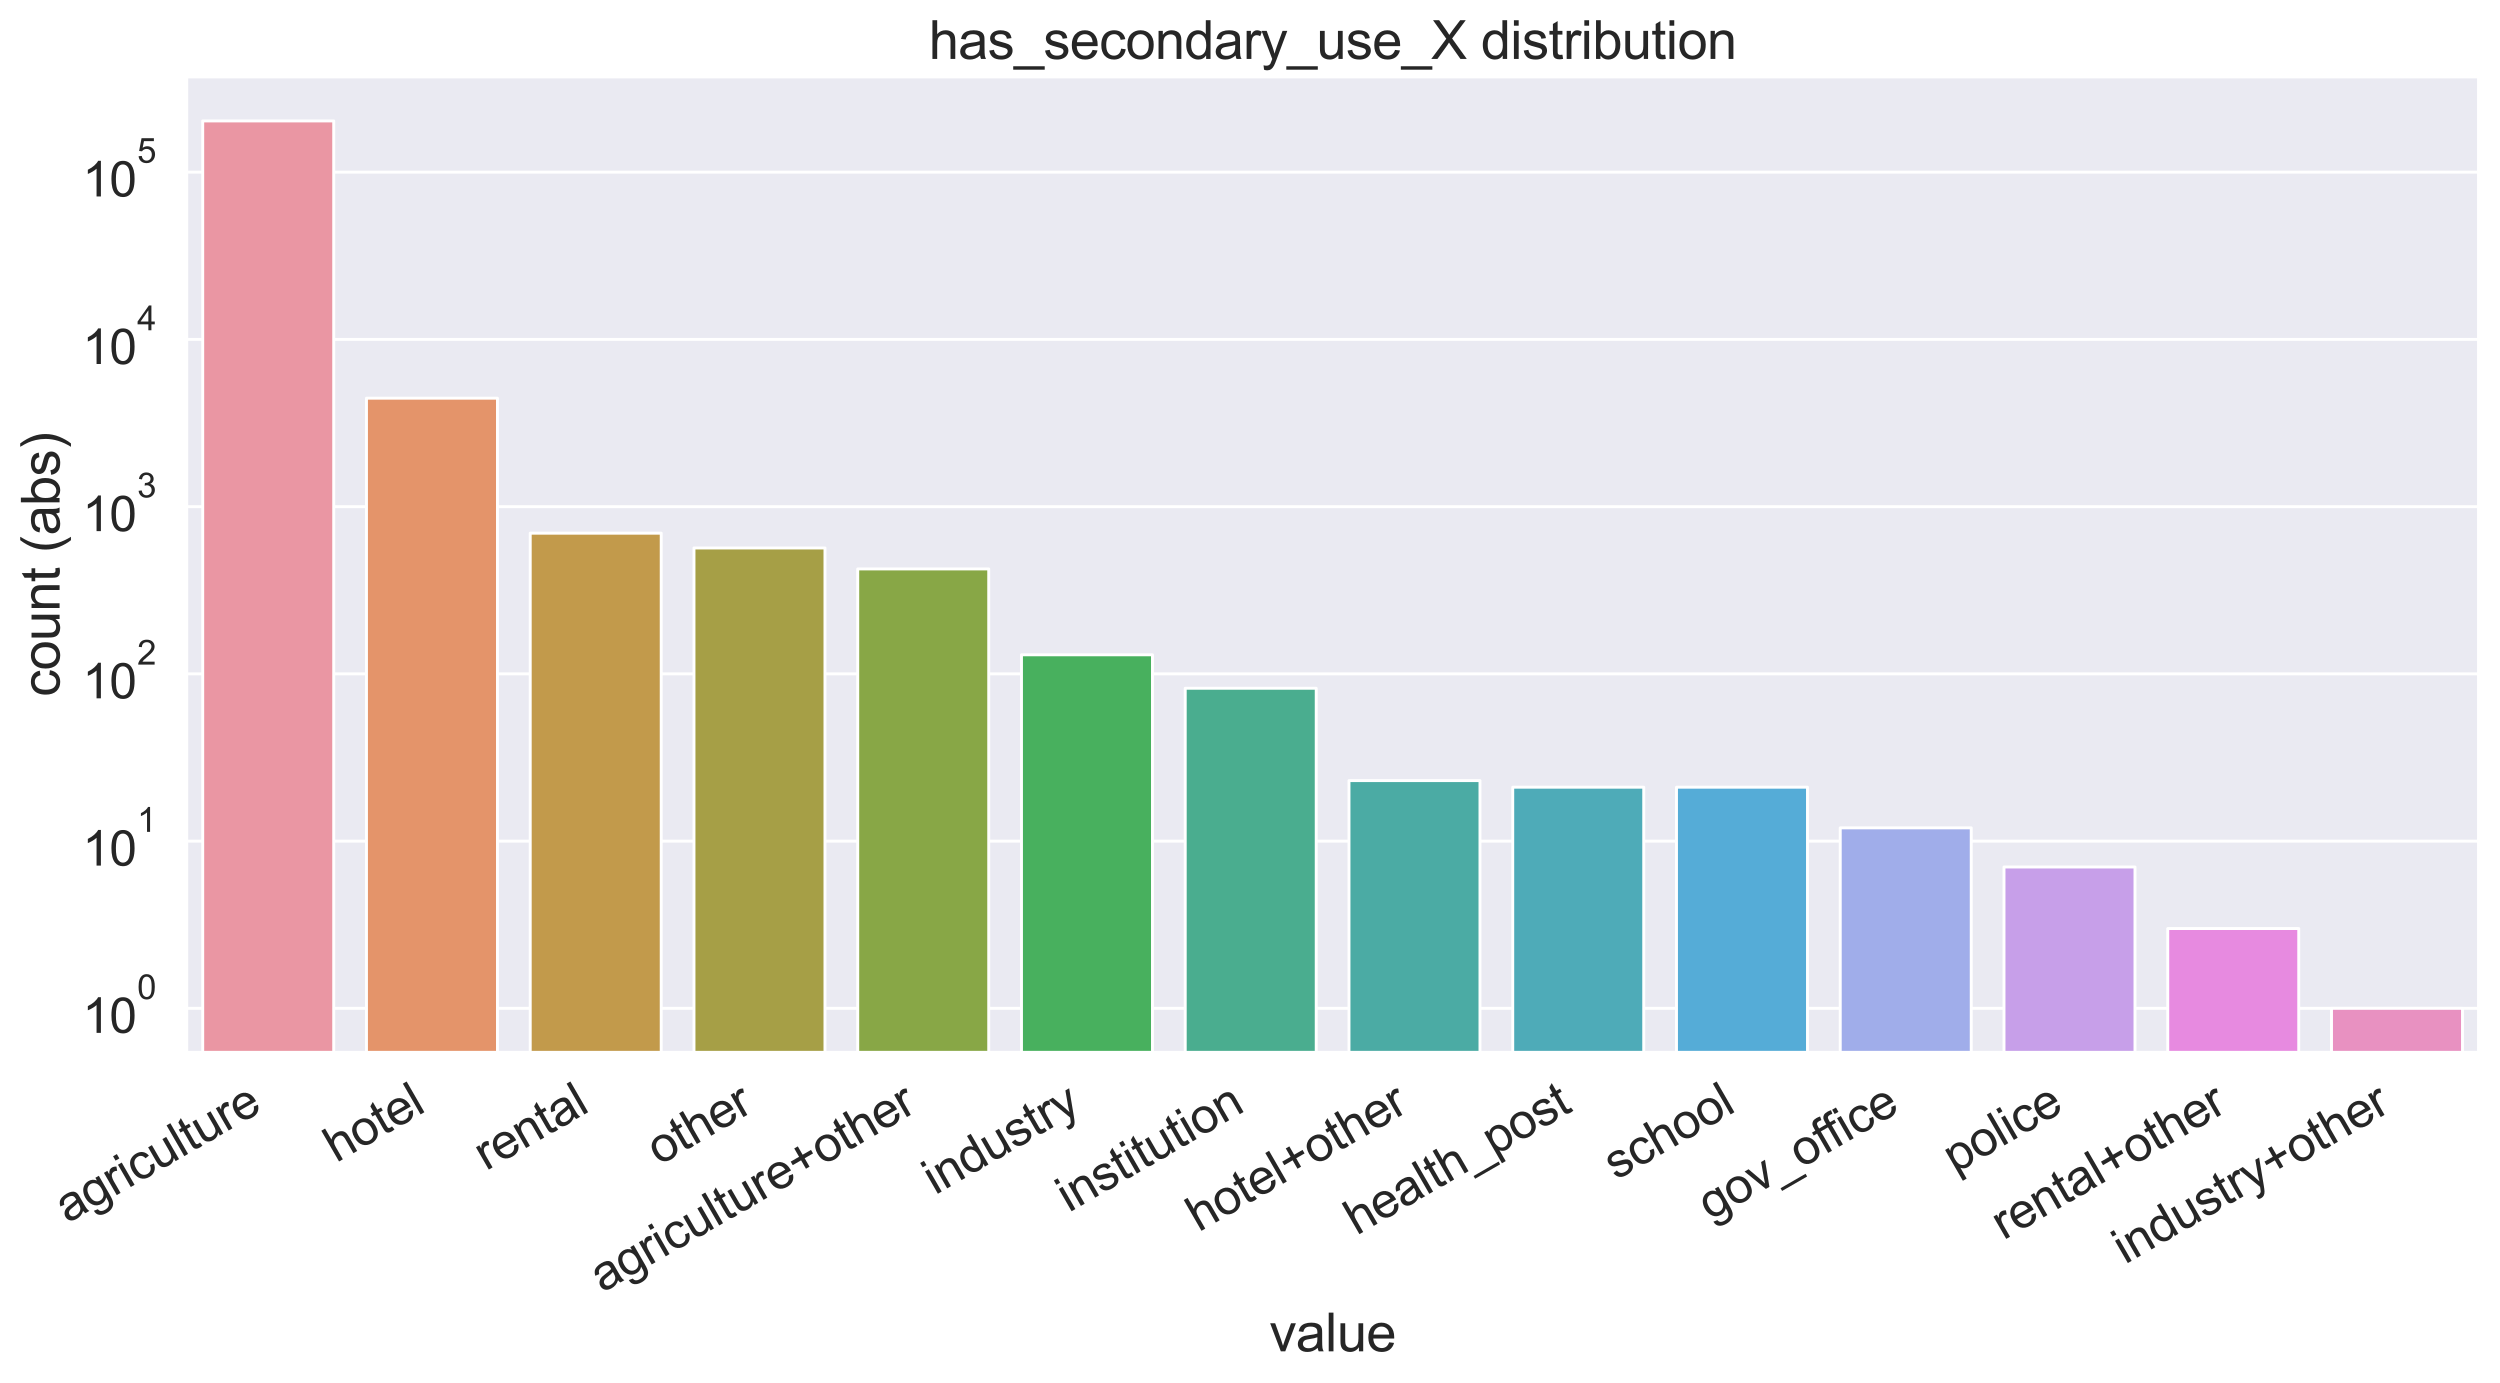 <?xml version="1.0" encoding="utf-8" standalone="no"?>
<!DOCTYPE svg PUBLIC "-//W3C//DTD SVG 1.1//EN"
  "http://www.w3.org/Graphics/SVG/1.1/DTD/svg11.dtd">
<svg xmlns:xlink="http://www.w3.org/1999/xlink" width="851.897pt" height="471.258pt" viewBox="0 0 851.897 471.258" xmlns="http://www.w3.org/2000/svg" version="1.1">
 <defs>
  <style type="text/css">*{stroke-linejoin: round; stroke-linecap: butt}</style>
 </defs>
 <g id="figure_1">
  <g id="patch_1">
   <path d="M 0 471.258 
L 851.897 471.258 
L 851.897 0 
L 0 0 
z
" style="fill: #ffffff"/>
  </g>
  <g id="axes_1">
   <g id="patch_2">
    <path d="M 63.497 358.724 
L 844.697 358.724 
L 844.697 26.084 
L 63.497 26.084 
z
" style="fill: #eaeaf2"/>
   </g>
   <g id="matplotlib.axis_1">
    <g id="xtick_1">
     <g id="text_1">
      <!-- agriculture -->
      <g style="fill: #262626" transform="translate(22.949 416.968) rotate(-30) scale(0.165 -0.165)">
       <defs>
        <path id="ArialMT-61" d="M 2588 409 
Q 2275 144 1986 34 
Q 1697 -75 1366 -75 
Q 819 -75 525 192 
Q 231 459 231 875 
Q 231 1119 342 1320 
Q 453 1522 633 1644 
Q 813 1766 1038 1828 
Q 1203 1872 1538 1913 
Q 2219 1994 2541 2106 
Q 2544 2222 2544 2253 
Q 2544 2597 2384 2738 
Q 2169 2928 1744 2928 
Q 1347 2928 1158 2789 
Q 969 2650 878 2297 
L 328 2372 
Q 403 2725 575 2942 
Q 747 3159 1072 3276 
Q 1397 3394 1825 3394 
Q 2250 3394 2515 3294 
Q 2781 3194 2906 3042 
Q 3031 2891 3081 2659 
Q 3109 2516 3109 2141 
L 3109 1391 
Q 3109 606 3145 398 
Q 3181 191 3288 0 
L 2700 0 
Q 2613 175 2588 409 
z
M 2541 1666 
Q 2234 1541 1622 1453 
Q 1275 1403 1131 1340 
Q 988 1278 909 1158 
Q 831 1038 831 891 
Q 831 666 1001 516 
Q 1172 366 1500 366 
Q 1825 366 2078 508 
Q 2331 650 2450 897 
Q 2541 1088 2541 1459 
L 2541 1666 
z
" transform="scale(0.016)"/>
        <path id="ArialMT-67" d="M 319 -275 
L 866 -356 
Q 900 -609 1056 -725 
Q 1266 -881 1628 -881 
Q 2019 -881 2231 -725 
Q 2444 -569 2519 -288 
Q 2563 -116 2559 434 
Q 2191 0 1641 0 
Q 956 0 581 494 
Q 206 988 206 1678 
Q 206 2153 378 2554 
Q 550 2956 876 3175 
Q 1203 3394 1644 3394 
Q 2231 3394 2613 2919 
L 2613 3319 
L 3131 3319 
L 3131 450 
Q 3131 -325 2973 -648 
Q 2816 -972 2473 -1159 
Q 2131 -1347 1631 -1347 
Q 1038 -1347 672 -1080 
Q 306 -813 319 -275 
z
M 784 1719 
Q 784 1066 1043 766 
Q 1303 466 1694 466 
Q 2081 466 2343 764 
Q 2606 1063 2606 1700 
Q 2606 2309 2336 2618 
Q 2066 2928 1684 2928 
Q 1309 2928 1046 2623 
Q 784 2319 784 1719 
z
" transform="scale(0.016)"/>
        <path id="ArialMT-72" d="M 416 0 
L 416 3319 
L 922 3319 
L 922 2816 
Q 1116 3169 1280 3281 
Q 1444 3394 1641 3394 
Q 1925 3394 2219 3213 
L 2025 2691 
Q 1819 2813 1613 2813 
Q 1428 2813 1281 2702 
Q 1134 2591 1072 2394 
Q 978 2094 978 1738 
L 978 0 
L 416 0 
z
" transform="scale(0.016)"/>
        <path id="ArialMT-69" d="M 425 3934 
L 425 4581 
L 988 4581 
L 988 3934 
L 425 3934 
z
M 425 0 
L 425 3319 
L 988 3319 
L 988 0 
L 425 0 
z
" transform="scale(0.016)"/>
        <path id="ArialMT-63" d="M 2588 1216 
L 3141 1144 
Q 3050 572 2676 248 
Q 2303 -75 1759 -75 
Q 1078 -75 664 370 
Q 250 816 250 1647 
Q 250 2184 428 2587 
Q 606 2991 970 3192 
Q 1334 3394 1763 3394 
Q 2303 3394 2647 3120 
Q 2991 2847 3088 2344 
L 2541 2259 
Q 2463 2594 2264 2762 
Q 2066 2931 1784 2931 
Q 1359 2931 1093 2626 
Q 828 2322 828 1663 
Q 828 994 1084 691 
Q 1341 388 1753 388 
Q 2084 388 2306 591 
Q 2528 794 2588 1216 
z
" transform="scale(0.016)"/>
        <path id="ArialMT-75" d="M 2597 0 
L 2597 488 
Q 2209 -75 1544 -75 
Q 1250 -75 995 37 
Q 741 150 617 320 
Q 494 491 444 738 
Q 409 903 409 1263 
L 409 3319 
L 972 3319 
L 972 1478 
Q 972 1038 1006 884 
Q 1059 663 1231 536 
Q 1403 409 1656 409 
Q 1909 409 2131 539 
Q 2353 669 2445 892 
Q 2538 1116 2538 1541 
L 2538 3319 
L 3100 3319 
L 3100 0 
L 2597 0 
z
" transform="scale(0.016)"/>
        <path id="ArialMT-6c" d="M 409 0 
L 409 4581 
L 972 4581 
L 972 0 
L 409 0 
z
" transform="scale(0.016)"/>
        <path id="ArialMT-74" d="M 1650 503 
L 1731 6 
Q 1494 -44 1306 -44 
Q 1000 -44 831 53 
Q 663 150 594 308 
Q 525 466 525 972 
L 525 2881 
L 113 2881 
L 113 3319 
L 525 3319 
L 525 4141 
L 1084 4478 
L 1084 3319 
L 1650 3319 
L 1650 2881 
L 1084 2881 
L 1084 941 
Q 1084 700 1114 631 
Q 1144 563 1211 522 
Q 1278 481 1403 481 
Q 1497 481 1650 503 
z
" transform="scale(0.016)"/>
        <path id="ArialMT-65" d="M 2694 1069 
L 3275 997 
Q 3138 488 2766 206 
Q 2394 -75 1816 -75 
Q 1088 -75 661 373 
Q 234 822 234 1631 
Q 234 2469 665 2931 
Q 1097 3394 1784 3394 
Q 2450 3394 2872 2941 
Q 3294 2488 3294 1666 
Q 3294 1616 3291 1516 
L 816 1516 
Q 847 969 1125 678 
Q 1403 388 1819 388 
Q 2128 388 2347 550 
Q 2566 713 2694 1069 
z
M 847 1978 
L 2700 1978 
Q 2663 2397 2488 2606 
Q 2219 2931 1791 2931 
Q 1403 2931 1139 2672 
Q 875 2413 847 1978 
z
" transform="scale(0.016)"/>
       </defs>
       <use xlink:href="#ArialMT-61"/>
       <use xlink:href="#ArialMT-67" x="55.615"/>
       <use xlink:href="#ArialMT-72" x="111.23"/>
       <use xlink:href="#ArialMT-69" x="144.531"/>
       <use xlink:href="#ArialMT-63" x="166.748"/>
       <use xlink:href="#ArialMT-75" x="216.748"/>
       <use xlink:href="#ArialMT-6c" x="272.363"/>
       <use xlink:href="#ArialMT-74" x="294.58"/>
       <use xlink:href="#ArialMT-75" x="322.363"/>
       <use xlink:href="#ArialMT-72" x="377.979"/>
       <use xlink:href="#ArialMT-65" x="411.279"/>
      </g>
     </g>
    </g>
    <g id="xtick_2">
     <g id="text_2">
      <!-- hotel -->
      <g style="fill: #262626" transform="translate(114.574 396.34) rotate(-30) scale(0.165 -0.165)">
       <defs>
        <path id="ArialMT-68" d="M 422 0 
L 422 4581 
L 984 4581 
L 984 2938 
Q 1378 3394 1978 3394 
Q 2347 3394 2619 3248 
Q 2891 3103 3008 2847 
Q 3125 2591 3125 2103 
L 3125 0 
L 2563 0 
L 2563 2103 
Q 2563 2525 2380 2717 
Q 2197 2909 1863 2909 
Q 1613 2909 1392 2779 
Q 1172 2650 1078 2428 
Q 984 2206 984 1816 
L 984 0 
L 422 0 
z
" transform="scale(0.016)"/>
        <path id="ArialMT-6f" d="M 213 1659 
Q 213 2581 725 3025 
Q 1153 3394 1769 3394 
Q 2453 3394 2887 2945 
Q 3322 2497 3322 1706 
Q 3322 1066 3130 698 
Q 2938 331 2570 128 
Q 2203 -75 1769 -75 
Q 1072 -75 642 372 
Q 213 819 213 1659 
z
M 791 1659 
Q 791 1022 1069 705 
Q 1347 388 1769 388 
Q 2188 388 2466 706 
Q 2744 1025 2744 1678 
Q 2744 2294 2464 2611 
Q 2184 2928 1769 2928 
Q 1347 2928 1069 2612 
Q 791 2297 791 1659 
z
" transform="scale(0.016)"/>
       </defs>
       <use xlink:href="#ArialMT-68"/>
       <use xlink:href="#ArialMT-6f" x="55.615"/>
       <use xlink:href="#ArialMT-74" x="111.23"/>
       <use xlink:href="#ArialMT-65" x="139.014"/>
       <use xlink:href="#ArialMT-6c" x="194.629"/>
      </g>
     </g>
    </g>
    <g id="xtick_3">
     <g id="text_3">
      <!-- rental -->
      <g style="fill: #262626" transform="translate(165.616 399.087) rotate(-30) scale(0.165 -0.165)">
       <defs>
        <path id="ArialMT-6e" d="M 422 0 
L 422 3319 
L 928 3319 
L 928 2847 
Q 1294 3394 1984 3394 
Q 2284 3394 2536 3286 
Q 2788 3178 2913 3003 
Q 3038 2828 3088 2588 
Q 3119 2431 3119 2041 
L 3119 0 
L 2556 0 
L 2556 2019 
Q 2556 2363 2490 2533 
Q 2425 2703 2258 2804 
Q 2091 2906 1866 2906 
Q 1506 2906 1245 2678 
Q 984 2450 984 1813 
L 984 0 
L 422 0 
z
" transform="scale(0.016)"/>
       </defs>
       <use xlink:href="#ArialMT-72"/>
       <use xlink:href="#ArialMT-65" x="33.301"/>
       <use xlink:href="#ArialMT-6e" x="88.916"/>
       <use xlink:href="#ArialMT-74" x="144.531"/>
       <use xlink:href="#ArialMT-61" x="172.314"/>
       <use xlink:href="#ArialMT-6c" x="227.93"/>
      </g>
     </g>
    </g>
    <g id="xtick_4">
     <g id="text_4">
      <!-- other -->
      <g style="fill: #262626" transform="translate(224.591 397.254) rotate(-30) scale(0.165 -0.165)">
       <use xlink:href="#ArialMT-6f"/>
       <use xlink:href="#ArialMT-74" x="55.615"/>
       <use xlink:href="#ArialMT-68" x="83.398"/>
       <use xlink:href="#ArialMT-65" x="139.014"/>
       <use xlink:href="#ArialMT-72" x="194.629"/>
      </g>
     </g>
    </g>
    <g id="xtick_5">
     <g id="text_5">
      <!-- agriculture+other -->
      <g style="fill: #262626" transform="translate(205.237 440.589) rotate(-30) scale(0.165 -0.165)">
       <defs>
        <path id="ArialMT-2b" d="M 1603 741 
L 1603 1997 
L 356 1997 
L 356 2522 
L 1603 2522 
L 1603 3769 
L 2134 3769 
L 2134 2522 
L 3381 2522 
L 3381 1997 
L 2134 1997 
L 2134 741 
L 1603 741 
z
" transform="scale(0.016)"/>
       </defs>
       <use xlink:href="#ArialMT-61"/>
       <use xlink:href="#ArialMT-67" x="55.615"/>
       <use xlink:href="#ArialMT-72" x="111.23"/>
       <use xlink:href="#ArialMT-69" x="144.531"/>
       <use xlink:href="#ArialMT-63" x="166.748"/>
       <use xlink:href="#ArialMT-75" x="216.748"/>
       <use xlink:href="#ArialMT-6c" x="272.363"/>
       <use xlink:href="#ArialMT-74" x="294.58"/>
       <use xlink:href="#ArialMT-75" x="322.363"/>
       <use xlink:href="#ArialMT-72" x="377.979"/>
       <use xlink:href="#ArialMT-65" x="411.279"/>
       <use xlink:href="#ArialMT-2b" x="466.895"/>
       <use xlink:href="#ArialMT-6f" x="525.293"/>
       <use xlink:href="#ArialMT-74" x="580.908"/>
       <use xlink:href="#ArialMT-68" x="608.691"/>
       <use xlink:href="#ArialMT-65" x="664.307"/>
       <use xlink:href="#ArialMT-72" x="719.922"/>
      </g>
     </g>
    </g>
    <g id="xtick_6">
     <g id="text_6">
      <!-- industry -->
      <g style="fill: #262626" transform="translate(318.63 407.337) rotate(-30) scale(0.165 -0.165)">
       <defs>
        <path id="ArialMT-64" d="M 2575 0 
L 2575 419 
Q 2259 -75 1647 -75 
Q 1250 -75 917 144 
Q 584 363 401 755 
Q 219 1147 219 1656 
Q 219 2153 384 2558 
Q 550 2963 881 3178 
Q 1213 3394 1622 3394 
Q 1922 3394 2156 3267 
Q 2391 3141 2538 2938 
L 2538 4581 
L 3097 4581 
L 3097 0 
L 2575 0 
z
M 797 1656 
Q 797 1019 1065 703 
Q 1334 388 1700 388 
Q 2069 388 2326 689 
Q 2584 991 2584 1609 
Q 2584 2291 2321 2609 
Q 2059 2928 1675 2928 
Q 1300 2928 1048 2622 
Q 797 2316 797 1656 
z
" transform="scale(0.016)"/>
        <path id="ArialMT-73" d="M 197 991 
L 753 1078 
Q 800 744 1014 566 
Q 1228 388 1613 388 
Q 2000 388 2187 545 
Q 2375 703 2375 916 
Q 2375 1106 2209 1216 
Q 2094 1291 1634 1406 
Q 1016 1563 777 1677 
Q 538 1791 414 1992 
Q 291 2194 291 2438 
Q 291 2659 392 2848 
Q 494 3038 669 3163 
Q 800 3259 1026 3326 
Q 1253 3394 1513 3394 
Q 1903 3394 2198 3281 
Q 2494 3169 2634 2976 
Q 2775 2784 2828 2463 
L 2278 2388 
Q 2241 2644 2061 2787 
Q 1881 2931 1553 2931 
Q 1166 2931 1000 2803 
Q 834 2675 834 2503 
Q 834 2394 903 2306 
Q 972 2216 1119 2156 
Q 1203 2125 1616 2013 
Q 2213 1853 2448 1751 
Q 2684 1650 2818 1456 
Q 2953 1263 2953 975 
Q 2953 694 2789 445 
Q 2625 197 2315 61 
Q 2006 -75 1616 -75 
Q 969 -75 630 194 
Q 291 463 197 991 
z
" transform="scale(0.016)"/>
        <path id="ArialMT-79" d="M 397 -1278 
L 334 -750 
Q 519 -800 656 -800 
Q 844 -800 956 -737 
Q 1069 -675 1141 -563 
Q 1194 -478 1313 -144 
Q 1328 -97 1363 -6 
L 103 3319 
L 709 3319 
L 1400 1397 
Q 1534 1031 1641 628 
Q 1738 1016 1872 1384 
L 2581 3319 
L 3144 3319 
L 1881 -56 
Q 1678 -603 1566 -809 
Q 1416 -1088 1222 -1217 
Q 1028 -1347 759 -1347 
Q 597 -1347 397 -1278 
z
" transform="scale(0.016)"/>
       </defs>
       <use xlink:href="#ArialMT-69"/>
       <use xlink:href="#ArialMT-6e" x="22.217"/>
       <use xlink:href="#ArialMT-64" x="77.832"/>
       <use xlink:href="#ArialMT-75" x="133.447"/>
       <use xlink:href="#ArialMT-73" x="189.062"/>
       <use xlink:href="#ArialMT-74" x="239.062"/>
       <use xlink:href="#ArialMT-72" x="266.846"/>
       <use xlink:href="#ArialMT-79" x="300.146"/>
      </g>
     </g>
    </g>
    <g id="xtick_7">
     <g id="text_7">
      <!-- institution -->
      <g style="fill: #262626" transform="translate(364.193 413.303) rotate(-30) scale(0.165 -0.165)">
       <use xlink:href="#ArialMT-69"/>
       <use xlink:href="#ArialMT-6e" x="22.217"/>
       <use xlink:href="#ArialMT-73" x="77.832"/>
       <use xlink:href="#ArialMT-74" x="127.832"/>
       <use xlink:href="#ArialMT-69" x="155.615"/>
       <use xlink:href="#ArialMT-74" x="177.832"/>
       <use xlink:href="#ArialMT-75" x="205.615"/>
       <use xlink:href="#ArialMT-74" x="261.23"/>
       <use xlink:href="#ArialMT-69" x="289.014"/>
       <use xlink:href="#ArialMT-6f" x="311.23"/>
       <use xlink:href="#ArialMT-6e" x="366.846"/>
      </g>
     </g>
    </g>
    <g id="xtick_8">
     <g id="text_8">
      <!-- hotel+other -->
      <g style="fill: #262626" transform="translate(408.461 419.961) rotate(-30) scale(0.165 -0.165)">
       <use xlink:href="#ArialMT-68"/>
       <use xlink:href="#ArialMT-6f" x="55.615"/>
       <use xlink:href="#ArialMT-74" x="111.23"/>
       <use xlink:href="#ArialMT-65" x="139.014"/>
       <use xlink:href="#ArialMT-6c" x="194.629"/>
       <use xlink:href="#ArialMT-2b" x="216.846"/>
       <use xlink:href="#ArialMT-6f" x="275.244"/>
       <use xlink:href="#ArialMT-74" x="330.859"/>
       <use xlink:href="#ArialMT-68" x="358.643"/>
       <use xlink:href="#ArialMT-65" x="414.258"/>
       <use xlink:href="#ArialMT-72" x="469.873"/>
      </g>
     </g>
    </g>
    <g id="xtick_9">
     <g id="text_9">
      <!-- health_post -->
      <g style="fill: #262626" transform="translate(462.274 421.109) rotate(-30) scale(0.165 -0.165)">
       <defs>
        <path id="ArialMT-5f" d="M -97 -1272 
L -97 -866 
L 3631 -866 
L 3631 -1272 
L -97 -1272 
z
" transform="scale(0.016)"/>
        <path id="ArialMT-70" d="M 422 -1272 
L 422 3319 
L 934 3319 
L 934 2888 
Q 1116 3141 1344 3267 
Q 1572 3394 1897 3394 
Q 2322 3394 2647 3175 
Q 2972 2956 3137 2557 
Q 3303 2159 3303 1684 
Q 3303 1175 3120 767 
Q 2938 359 2589 142 
Q 2241 -75 1856 -75 
Q 1575 -75 1351 44 
Q 1128 163 984 344 
L 984 -1272 
L 422 -1272 
z
M 931 1641 
Q 931 1000 1190 694 
Q 1450 388 1819 388 
Q 2194 388 2461 705 
Q 2728 1022 2728 1688 
Q 2728 2322 2467 2637 
Q 2206 2953 1844 2953 
Q 1484 2953 1207 2617 
Q 931 2281 931 1641 
z
" transform="scale(0.016)"/>
       </defs>
       <use xlink:href="#ArialMT-68"/>
       <use xlink:href="#ArialMT-65" x="55.615"/>
       <use xlink:href="#ArialMT-61" x="111.23"/>
       <use xlink:href="#ArialMT-6c" x="166.846"/>
       <use xlink:href="#ArialMT-74" x="189.062"/>
       <use xlink:href="#ArialMT-68" x="216.846"/>
       <use xlink:href="#ArialMT-5f" x="272.461"/>
       <use xlink:href="#ArialMT-70" x="328.076"/>
       <use xlink:href="#ArialMT-6f" x="383.691"/>
       <use xlink:href="#ArialMT-73" x="439.307"/>
       <use xlink:href="#ArialMT-74" x="489.307"/>
      </g>
     </g>
    </g>
    <g id="xtick_10">
     <g id="text_10">
      <!-- school -->
      <g style="fill: #262626" transform="translate(550.654 402.299) rotate(-30) scale(0.165 -0.165)">
       <use xlink:href="#ArialMT-73"/>
       <use xlink:href="#ArialMT-63" x="50"/>
       <use xlink:href="#ArialMT-68" x="100"/>
       <use xlink:href="#ArialMT-6f" x="155.615"/>
       <use xlink:href="#ArialMT-6f" x="211.23"/>
       <use xlink:href="#ArialMT-6c" x="266.846"/>
      </g>
     </g>
    </g>
    <g id="xtick_11">
     <g id="text_11">
      <!-- gov_office -->
      <g style="fill: #262626" transform="translate(582.775 416.088) rotate(-30) scale(0.165 -0.165)">
       <defs>
        <path id="ArialMT-76" d="M 1344 0 
L 81 3319 
L 675 3319 
L 1388 1331 
Q 1503 1009 1600 663 
Q 1675 925 1809 1294 
L 2547 3319 
L 3125 3319 
L 1869 0 
L 1344 0 
z
" transform="scale(0.016)"/>
        <path id="ArialMT-66" d="M 556 0 
L 556 2881 
L 59 2881 
L 59 3319 
L 556 3319 
L 556 3672 
Q 556 4006 616 4169 
Q 697 4388 901 4523 
Q 1106 4659 1475 4659 
Q 1713 4659 2000 4603 
L 1916 4113 
Q 1741 4144 1584 4144 
Q 1328 4144 1222 4034 
Q 1116 3925 1116 3625 
L 1116 3319 
L 1763 3319 
L 1763 2881 
L 1116 2881 
L 1116 0 
L 556 0 
z
" transform="scale(0.016)"/>
       </defs>
       <use xlink:href="#ArialMT-67"/>
       <use xlink:href="#ArialMT-6f" x="55.615"/>
       <use xlink:href="#ArialMT-76" x="111.23"/>
       <use xlink:href="#ArialMT-5f" x="161.23"/>
       <use xlink:href="#ArialMT-6f" x="216.846"/>
       <use xlink:href="#ArialMT-66" x="272.461"/>
       <use xlink:href="#ArialMT-66" x="298.494"/>
       <use xlink:href="#ArialMT-69" x="326.277"/>
       <use xlink:href="#ArialMT-63" x="348.494"/>
       <use xlink:href="#ArialMT-65" x="398.494"/>
      </g>
     </g>
    </g>
    <g id="xtick_12">
     <g id="text_12">
      <!-- police -->
      <g style="fill: #262626" transform="translate(666.224 400.007) rotate(-30) scale(0.165 -0.165)">
       <use xlink:href="#ArialMT-70"/>
       <use xlink:href="#ArialMT-6f" x="55.615"/>
       <use xlink:href="#ArialMT-6c" x="111.23"/>
       <use xlink:href="#ArialMT-69" x="133.447"/>
       <use xlink:href="#ArialMT-63" x="155.664"/>
       <use xlink:href="#ArialMT-65" x="205.664"/>
      </g>
     </g>
    </g>
    <g id="xtick_13">
     <g id="text_13">
      <!-- rental+other -->
      <g style="fill: #262626" transform="translate(682.703 422.708) rotate(-30) scale(0.165 -0.165)">
       <use xlink:href="#ArialMT-72"/>
       <use xlink:href="#ArialMT-65" x="33.301"/>
       <use xlink:href="#ArialMT-6e" x="88.916"/>
       <use xlink:href="#ArialMT-74" x="144.531"/>
       <use xlink:href="#ArialMT-61" x="172.314"/>
       <use xlink:href="#ArialMT-6c" x="227.93"/>
       <use xlink:href="#ArialMT-2b" x="250.146"/>
       <use xlink:href="#ArialMT-6f" x="308.545"/>
       <use xlink:href="#ArialMT-74" x="364.16"/>
       <use xlink:href="#ArialMT-68" x="391.943"/>
       <use xlink:href="#ArialMT-65" x="447.559"/>
       <use xlink:href="#ArialMT-72" x="503.174"/>
      </g>
     </g>
    </g>
    <g id="xtick_14">
     <g id="text_14">
      <!-- industry+other -->
      <g style="fill: #262626" transform="translate(724.117 430.958) rotate(-30) scale(0.165 -0.165)">
       <use xlink:href="#ArialMT-69"/>
       <use xlink:href="#ArialMT-6e" x="22.217"/>
       <use xlink:href="#ArialMT-64" x="77.832"/>
       <use xlink:href="#ArialMT-75" x="133.447"/>
       <use xlink:href="#ArialMT-73" x="189.062"/>
       <use xlink:href="#ArialMT-74" x="239.062"/>
       <use xlink:href="#ArialMT-72" x="266.846"/>
       <use xlink:href="#ArialMT-79" x="300.146"/>
       <use xlink:href="#ArialMT-2b" x="350.146"/>
       <use xlink:href="#ArialMT-6f" x="408.545"/>
       <use xlink:href="#ArialMT-74" x="464.16"/>
       <use xlink:href="#ArialMT-68" x="491.943"/>
       <use xlink:href="#ArialMT-65" x="547.559"/>
       <use xlink:href="#ArialMT-72" x="603.174"/>
      </g>
     </g>
    </g>
    <g id="text_15">
     <!-- value -->
     <g style="fill: #262626" transform="translate(432.583 460.48) scale(0.18 -0.18)">
      <use xlink:href="#ArialMT-76"/>
      <use xlink:href="#ArialMT-61" x="50"/>
      <use xlink:href="#ArialMT-6c" x="105.615"/>
      <use xlink:href="#ArialMT-75" x="127.832"/>
      <use xlink:href="#ArialMT-65" x="183.447"/>
     </g>
    </g>
   </g>
   <g id="matplotlib.axis_2">
    <g id="ytick_1">
     <g id="line2d_1">
      <path d="M 63.497 343.604 
L 844.697 343.604 
" clip-path="url(#pd638334bfb)" style="fill: none; stroke: #ffffff; stroke-linecap: round"/>
     </g>
     <g id="text_16">
      <!-- $\mathdefault{10^{0}}$ -->
      <g style="fill: #262626" transform="translate(28.092 352.112) scale(0.165 -0.165)">
       <defs>
        <path id="ArialMT-31" d="M 2384 0 
L 1822 0 
L 1822 3584 
Q 1619 3391 1289 3197 
Q 959 3003 697 2906 
L 697 3450 
Q 1169 3672 1522 3987 
Q 1875 4303 2022 4600 
L 2384 4600 
L 2384 0 
z
" transform="scale(0.016)"/>
        <path id="ArialMT-30" d="M 266 2259 
Q 266 3072 433 3567 
Q 600 4063 929 4331 
Q 1259 4600 1759 4600 
Q 2128 4600 2406 4451 
Q 2684 4303 2865 4023 
Q 3047 3744 3150 3342 
Q 3253 2941 3253 2259 
Q 3253 1453 3087 958 
Q 2922 463 2592 192 
Q 2263 -78 1759 -78 
Q 1097 -78 719 397 
Q 266 969 266 2259 
z
M 844 2259 
Q 844 1131 1108 757 
Q 1372 384 1759 384 
Q 2147 384 2411 759 
Q 2675 1134 2675 2259 
Q 2675 3391 2411 3762 
Q 2147 4134 1753 4134 
Q 1366 4134 1134 3806 
Q 844 3388 844 2259 
z
" transform="scale(0.016)"/>
       </defs>
       <use xlink:href="#ArialMT-31" transform="translate(0 0.994)"/>
       <use xlink:href="#ArialMT-30" transform="translate(55.615 0.994)"/>
       <use xlink:href="#ArialMT-30" transform="translate(112.973 70.688) scale(0.7)"/>
      </g>
     </g>
    </g>
    <g id="ytick_2">
     <g id="line2d_2">
      <path d="M 63.497 286.616 
L 844.697 286.616 
" clip-path="url(#pd638334bfb)" style="fill: none; stroke: #ffffff; stroke-linecap: round"/>
     </g>
     <g id="text_17">
      <!-- $\mathdefault{10^{1}}$ -->
      <g style="fill: #262626" transform="translate(28.092 295.124) scale(0.165 -0.165)">
       <use xlink:href="#ArialMT-31" transform="translate(0 0.994)"/>
       <use xlink:href="#ArialMT-30" transform="translate(55.615 0.994)"/>
       <use xlink:href="#ArialMT-31" transform="translate(112.973 70.688) scale(0.7)"/>
      </g>
     </g>
    </g>
    <g id="ytick_3">
     <g id="line2d_3">
      <path d="M 63.497 229.629 
L 844.697 229.629 
" clip-path="url(#pd638334bfb)" style="fill: none; stroke: #ffffff; stroke-linecap: round"/>
     </g>
     <g id="text_18">
      <!-- $\mathdefault{10^{2}}$ -->
      <g style="fill: #262626" transform="translate(28.092 238.137) scale(0.165 -0.165)">
       <defs>
        <path id="ArialMT-32" d="M 3222 541 
L 3222 0 
L 194 0 
Q 188 203 259 391 
Q 375 700 629 1000 
Q 884 1300 1366 1694 
Q 2113 2306 2375 2664 
Q 2638 3022 2638 3341 
Q 2638 3675 2398 3904 
Q 2159 4134 1775 4134 
Q 1369 4134 1125 3890 
Q 881 3647 878 3216 
L 300 3275 
Q 359 3922 746 4261 
Q 1134 4600 1788 4600 
Q 2447 4600 2831 4234 
Q 3216 3869 3216 3328 
Q 3216 3053 3103 2787 
Q 2991 2522 2730 2228 
Q 2469 1934 1863 1422 
Q 1356 997 1212 845 
Q 1069 694 975 541 
L 3222 541 
z
" transform="scale(0.016)"/>
       </defs>
       <use xlink:href="#ArialMT-31" transform="translate(0 0.994)"/>
       <use xlink:href="#ArialMT-30" transform="translate(55.615 0.994)"/>
       <use xlink:href="#ArialMT-32" transform="translate(112.973 70.688) scale(0.7)"/>
      </g>
     </g>
    </g>
    <g id="ytick_4">
     <g id="line2d_4">
      <path d="M 63.497 172.641 
L 844.697 172.641 
" clip-path="url(#pd638334bfb)" style="fill: none; stroke: #ffffff; stroke-linecap: round"/>
     </g>
     <g id="text_19">
      <!-- $\mathdefault{10^{3}}$ -->
      <g style="fill: #262626" transform="translate(28.092 181.149) scale(0.165 -0.165)">
       <defs>
        <path id="ArialMT-33" d="M 269 1209 
L 831 1284 
Q 928 806 1161 595 
Q 1394 384 1728 384 
Q 2125 384 2398 659 
Q 2672 934 2672 1341 
Q 2672 1728 2419 1979 
Q 2166 2231 1775 2231 
Q 1616 2231 1378 2169 
L 1441 2663 
Q 1497 2656 1531 2656 
Q 1891 2656 2178 2843 
Q 2466 3031 2466 3422 
Q 2466 3731 2256 3934 
Q 2047 4138 1716 4138 
Q 1388 4138 1169 3931 
Q 950 3725 888 3313 
L 325 3413 
Q 428 3978 793 4289 
Q 1159 4600 1703 4600 
Q 2078 4600 2393 4439 
Q 2709 4278 2876 4000 
Q 3044 3722 3044 3409 
Q 3044 3113 2884 2869 
Q 2725 2625 2413 2481 
Q 2819 2388 3044 2092 
Q 3269 1797 3269 1353 
Q 3269 753 2831 336 
Q 2394 -81 1725 -81 
Q 1122 -81 723 278 
Q 325 638 269 1209 
z
" transform="scale(0.016)"/>
       </defs>
       <use xlink:href="#ArialMT-31" transform="translate(0 0.994)"/>
       <use xlink:href="#ArialMT-30" transform="translate(55.615 0.994)"/>
       <use xlink:href="#ArialMT-33" transform="translate(112.973 70.688) scale(0.7)"/>
      </g>
     </g>
    </g>
    <g id="ytick_5">
     <g id="line2d_5">
      <path d="M 63.497 115.653 
L 844.697 115.653 
" clip-path="url(#pd638334bfb)" style="fill: none; stroke: #ffffff; stroke-linecap: round"/>
     </g>
     <g id="text_20">
      <!-- $\mathdefault{10^{4}}$ -->
      <g style="fill: #262626" transform="translate(28.092 124.079) scale(0.165 -0.165)">
       <defs>
        <path id="ArialMT-34" d="M 2069 0 
L 2069 1097 
L 81 1097 
L 81 1613 
L 2172 4581 
L 2631 4581 
L 2631 1613 
L 3250 1613 
L 3250 1097 
L 2631 1097 
L 2631 0 
L 2069 0 
z
M 2069 1613 
L 2069 3678 
L 634 1613 
L 2069 1613 
z
" transform="scale(0.016)"/>
       </defs>
       <use xlink:href="#ArialMT-31" transform="translate(0 0.202)"/>
       <use xlink:href="#ArialMT-30" transform="translate(55.615 0.202)"/>
       <use xlink:href="#ArialMT-34" transform="translate(112.973 69.895) scale(0.7)"/>
      </g>
     </g>
    </g>
    <g id="ytick_6">
     <g id="line2d_6">
      <path d="M 63.497 58.666 
L 844.697 58.666 
" clip-path="url(#pd638334bfb)" style="fill: none; stroke: #ffffff; stroke-linecap: round"/>
     </g>
     <g id="text_21">
      <!-- $\mathdefault{10^{5}}$ -->
      <g style="fill: #262626" transform="translate(28.092 67.091) scale(0.165 -0.165)">
       <defs>
        <path id="ArialMT-35" d="M 266 1200 
L 856 1250 
Q 922 819 1161 601 
Q 1400 384 1738 384 
Q 2144 384 2425 690 
Q 2706 997 2706 1503 
Q 2706 1984 2436 2262 
Q 2166 2541 1728 2541 
Q 1456 2541 1237 2417 
Q 1019 2294 894 2097 
L 366 2166 
L 809 4519 
L 3088 4519 
L 3088 3981 
L 1259 3981 
L 1013 2750 
Q 1425 3038 1878 3038 
Q 2478 3038 2890 2622 
Q 3303 2206 3303 1553 
Q 3303 931 2941 478 
Q 2500 -78 1738 -78 
Q 1113 -78 717 272 
Q 322 622 266 1200 
z
" transform="scale(0.016)"/>
       </defs>
       <use xlink:href="#ArialMT-31" transform="translate(0 0.88)"/>
       <use xlink:href="#ArialMT-30" transform="translate(55.615 0.88)"/>
       <use xlink:href="#ArialMT-35" transform="translate(112.973 70.573) scale(0.7)"/>
      </g>
     </g>
    </g>
    <g id="ytick_7"/>
    <g id="ytick_8"/>
    <g id="ytick_9"/>
    <g id="ytick_10"/>
    <g id="ytick_11"/>
    <g id="ytick_12"/>
    <g id="ytick_13"/>
    <g id="ytick_14"/>
    <g id="ytick_15"/>
    <g id="ytick_16"/>
    <g id="ytick_17"/>
    <g id="ytick_18"/>
    <g id="ytick_19"/>
    <g id="ytick_20"/>
    <g id="ytick_21"/>
    <g id="ytick_22"/>
    <g id="ytick_23"/>
    <g id="ytick_24"/>
    <g id="ytick_25"/>
    <g id="ytick_26"/>
    <g id="ytick_27"/>
    <g id="ytick_28"/>
    <g id="ytick_29"/>
    <g id="ytick_30"/>
    <g id="ytick_31"/>
    <g id="ytick_32"/>
    <g id="ytick_33"/>
    <g id="ytick_34"/>
    <g id="ytick_35"/>
    <g id="ytick_36"/>
    <g id="ytick_37"/>
    <g id="ytick_38"/>
    <g id="ytick_39"/>
    <g id="ytick_40"/>
    <g id="ytick_41"/>
    <g id="ytick_42"/>
    <g id="ytick_43"/>
    <g id="ytick_44"/>
    <g id="ytick_45"/>
    <g id="ytick_46"/>
    <g id="ytick_47"/>
    <g id="ytick_48"/>
    <g id="ytick_49"/>
    <g id="ytick_50"/>
    <g id="ytick_51"/>
    <g id="ytick_52"/>
    <g id="text_22">
     <!-- count (abs) -->
     <g style="fill: #262626" transform="translate(20.303 237.422) rotate(-90) scale(0.18 -0.18)">
      <defs>
       <path id="ArialMT-20" transform="scale(0.016)"/>
       <path id="ArialMT-28" d="M 1497 -1347 
Q 1031 -759 709 28 
Q 388 816 388 1659 
Q 388 2403 628 3084 
Q 909 3875 1497 4659 
L 1900 4659 
Q 1522 4009 1400 3731 
Q 1209 3300 1100 2831 
Q 966 2247 966 1656 
Q 966 153 1900 -1347 
L 1497 -1347 
z
" transform="scale(0.016)"/>
       <path id="ArialMT-62" d="M 941 0 
L 419 0 
L 419 4581 
L 981 4581 
L 981 2947 
Q 1338 3394 1891 3394 
Q 2197 3394 2470 3270 
Q 2744 3147 2920 2923 
Q 3097 2700 3197 2384 
Q 3297 2069 3297 1709 
Q 3297 856 2875 390 
Q 2453 -75 1863 -75 
Q 1275 -75 941 416 
L 941 0 
z
M 934 1684 
Q 934 1088 1097 822 
Q 1363 388 1816 388 
Q 2184 388 2453 708 
Q 2722 1028 2722 1663 
Q 2722 2313 2464 2622 
Q 2206 2931 1841 2931 
Q 1472 2931 1203 2611 
Q 934 2291 934 1684 
z
" transform="scale(0.016)"/>
       <path id="ArialMT-29" d="M 791 -1347 
L 388 -1347 
Q 1322 153 1322 1656 
Q 1322 2244 1188 2822 
Q 1081 3291 891 3722 
Q 769 4003 388 4659 
L 791 4659 
Q 1378 3875 1659 3084 
Q 1900 2403 1900 1659 
Q 1900 816 1576 28 
Q 1253 -759 791 -1347 
z
" transform="scale(0.016)"/>
      </defs>
      <use xlink:href="#ArialMT-63"/>
      <use xlink:href="#ArialMT-6f" x="50"/>
      <use xlink:href="#ArialMT-75" x="105.615"/>
      <use xlink:href="#ArialMT-6e" x="161.23"/>
      <use xlink:href="#ArialMT-74" x="216.846"/>
      <use xlink:href="#ArialMT-20" x="244.629"/>
      <use xlink:href="#ArialMT-28" x="272.412"/>
      <use xlink:href="#ArialMT-61" x="305.713"/>
      <use xlink:href="#ArialMT-62" x="361.328"/>
      <use xlink:href="#ArialMT-73" x="416.943"/>
      <use xlink:href="#ArialMT-29" x="466.943"/>
     </g>
    </g>
   </g>
   <g id="patch_3">
    <path d="M 69.077 57331.262 
L 113.717 57331.262 
L 113.717 41.204 
L 69.077 41.204 
z
" clip-path="url(#pd638334bfb)" style="fill: #ea96a3; stroke: #ffffff; stroke-linejoin: miter"/>
   </g>
   <g id="patch_4">
    <path d="M 124.877 57331.262 
L 169.517 57331.262 
L 169.517 135.698 
L 124.877 135.698 
z
" clip-path="url(#pd638334bfb)" style="fill: #e4946a; stroke: #ffffff; stroke-linejoin: miter"/>
   </g>
   <g id="patch_5">
    <path d="M 180.677 57331.262 
L 225.317 57331.262 
L 225.317 181.682 
L 180.677 181.682 
z
" clip-path="url(#pd638334bfb)" style="fill: #c29a4b; stroke: #ffffff; stroke-linejoin: miter"/>
   </g>
   <g id="patch_6">
    <path d="M 236.477 57331.262 
L 281.117 57331.262 
L 281.117 186.728 
L 236.477 186.728 
z
" clip-path="url(#pd638334bfb)" style="fill: #a69f46; stroke: #ffffff; stroke-linejoin: miter"/>
   </g>
   <g id="patch_7">
    <path d="M 292.277 57331.262 
L 336.917 57331.262 
L 336.917 193.877 
L 292.277 193.877 
z
" clip-path="url(#pd638334bfb)" style="fill: #88a746; stroke: #ffffff; stroke-linejoin: miter"/>
   </g>
   <g id="patch_8">
    <path d="M 348.077 57331.262 
L 392.717 57331.262 
L 392.717 223.135 
L 348.077 223.135 
z
" clip-path="url(#pd638334bfb)" style="fill: #48b05e; stroke: #ffffff; stroke-linejoin: miter"/>
   </g>
   <g id="patch_9">
    <path d="M 403.877 57331.262 
L 448.517 57331.262 
L 448.517 234.54 
L 403.877 234.54 
z
" clip-path="url(#pd638334bfb)" style="fill: #4aad8f; stroke: #ffffff; stroke-linejoin: miter"/>
   </g>
   <g id="patch_10">
    <path d="M 459.677 57331.262 
L 504.317 57331.262 
L 504.317 266.002 
L 459.677 266.002 
z
" clip-path="url(#pd638334bfb)" style="fill: #4baba4; stroke: #ffffff; stroke-linejoin: miter"/>
   </g>
   <g id="patch_11">
    <path d="M 515.477 57331.262 
L 560.117 57331.262 
L 560.117 268.254 
L 515.477 268.254 
z
" clip-path="url(#pd638334bfb)" style="fill: #4eabb8; stroke: #ffffff; stroke-linejoin: miter"/>
   </g>
   <g id="patch_12">
    <path d="M 571.277 57331.262 
L 615.917 57331.262 
L 615.917 268.254 
L 571.277 268.254 
z
" clip-path="url(#pd638334bfb)" style="fill: #55acd7; stroke: #ffffff; stroke-linejoin: miter"/>
   </g>
   <g id="patch_13">
    <path d="M 627.077 57331.262 
L 671.717 57331.262 
L 671.717 282.104 
L 627.077 282.104 
z
" clip-path="url(#pd638334bfb)" style="fill: #a0adea; stroke: #ffffff; stroke-linejoin: miter"/>
   </g>
   <g id="patch_14">
    <path d="M 682.877 57331.262 
L 727.517 57331.262 
L 727.517 295.444 
L 682.877 295.444 
z
" clip-path="url(#pd638334bfb)" style="fill: #c79fe9; stroke: #ffffff; stroke-linejoin: miter"/>
   </g>
   <g id="patch_15">
    <path d="M 738.677 57331.262 
L 783.317 57331.262 
L 783.317 316.414 
L 738.677 316.414 
z
" clip-path="url(#pd638334bfb)" style="fill: #e78ae0; stroke: #ffffff; stroke-linejoin: miter"/>
   </g>
   <g id="patch_16">
    <path d="M 794.477 57331.262 
L 839.117 57331.262 
L 839.117 343.604 
L 794.477 343.604 
z
" clip-path="url(#pd638334bfb)" style="fill: #e891c1; stroke: #ffffff; stroke-linejoin: miter"/>
   </g>
   <g id="line2d_7">
    <path clip-path="url(#pd638334bfb)" style="fill: none; stroke: #424242; stroke-width: 2.7; stroke-linecap: round"/>
   </g>
   <g id="line2d_8">
    <path clip-path="url(#pd638334bfb)" style="fill: none; stroke: #424242; stroke-width: 2.7; stroke-linecap: round"/>
   </g>
   <g id="line2d_9">
    <path clip-path="url(#pd638334bfb)" style="fill: none; stroke: #424242; stroke-width: 2.7; stroke-linecap: round"/>
   </g>
   <g id="line2d_10">
    <path clip-path="url(#pd638334bfb)" style="fill: none; stroke: #424242; stroke-width: 2.7; stroke-linecap: round"/>
   </g>
   <g id="line2d_11">
    <path clip-path="url(#pd638334bfb)" style="fill: none; stroke: #424242; stroke-width: 2.7; stroke-linecap: round"/>
   </g>
   <g id="line2d_12">
    <path clip-path="url(#pd638334bfb)" style="fill: none; stroke: #424242; stroke-width: 2.7; stroke-linecap: round"/>
   </g>
   <g id="line2d_13">
    <path clip-path="url(#pd638334bfb)" style="fill: none; stroke: #424242; stroke-width: 2.7; stroke-linecap: round"/>
   </g>
   <g id="line2d_14">
    <path clip-path="url(#pd638334bfb)" style="fill: none; stroke: #424242; stroke-width: 2.7; stroke-linecap: round"/>
   </g>
   <g id="line2d_15">
    <path clip-path="url(#pd638334bfb)" style="fill: none; stroke: #424242; stroke-width: 2.7; stroke-linecap: round"/>
   </g>
   <g id="line2d_16">
    <path clip-path="url(#pd638334bfb)" style="fill: none; stroke: #424242; stroke-width: 2.7; stroke-linecap: round"/>
   </g>
   <g id="line2d_17">
    <path clip-path="url(#pd638334bfb)" style="fill: none; stroke: #424242; stroke-width: 2.7; stroke-linecap: round"/>
   </g>
   <g id="line2d_18">
    <path clip-path="url(#pd638334bfb)" style="fill: none; stroke: #424242; stroke-width: 2.7; stroke-linecap: round"/>
   </g>
   <g id="line2d_19">
    <path clip-path="url(#pd638334bfb)" style="fill: none; stroke: #424242; stroke-width: 2.7; stroke-linecap: round"/>
   </g>
   <g id="line2d_20">
    <path clip-path="url(#pd638334bfb)" style="fill: none; stroke: #424242; stroke-width: 2.7; stroke-linecap: round"/>
   </g>
   <g id="patch_17">
    <path d="M 63.497 358.724 
L 63.497 26.084 
" style="fill: none; stroke: #ffffff; stroke-width: 1.25; stroke-linejoin: miter; stroke-linecap: square"/>
   </g>
   <g id="patch_18">
    <path d="M 844.697 358.724 
L 844.697 26.084 
" style="fill: none; stroke: #ffffff; stroke-width: 1.25; stroke-linejoin: miter; stroke-linecap: square"/>
   </g>
   <g id="patch_19">
    <path d="M 63.497 358.724 
L 844.697 358.724 
" style="fill: none; stroke: #ffffff; stroke-width: 1.25; stroke-linejoin: miter; stroke-linecap: square"/>
   </g>
   <g id="patch_20">
    <path d="M 63.497 26.084 
L 844.697 26.084 
" style="fill: none; stroke: #ffffff; stroke-width: 1.25; stroke-linejoin: miter; stroke-linecap: square"/>
   </g>
   <g id="text_23">
    <!-- has_secondary_use_X distribution -->
    <g style="fill: #262626" transform="translate(316.518 20.084) scale(0.18 -0.18)">
     <defs>
      <path id="ArialMT-58" d="M 28 0 
L 1800 2388 
L 238 4581 
L 959 4581 
L 1791 3406 
Q 2050 3041 2159 2844 
Q 2313 3094 2522 3366 
L 3444 4581 
L 4103 4581 
L 2494 2422 
L 4228 0 
L 3478 0 
L 2325 1634 
Q 2228 1775 2125 1941 
Q 1972 1691 1906 1597 
L 756 0 
L 28 0 
z
" transform="scale(0.016)"/>
     </defs>
     <use xlink:href="#ArialMT-68"/>
     <use xlink:href="#ArialMT-61" x="55.615"/>
     <use xlink:href="#ArialMT-73" x="111.23"/>
     <use xlink:href="#ArialMT-5f" x="161.23"/>
     <use xlink:href="#ArialMT-73" x="216.846"/>
     <use xlink:href="#ArialMT-65" x="266.846"/>
     <use xlink:href="#ArialMT-63" x="322.461"/>
     <use xlink:href="#ArialMT-6f" x="372.461"/>
     <use xlink:href="#ArialMT-6e" x="428.076"/>
     <use xlink:href="#ArialMT-64" x="483.691"/>
     <use xlink:href="#ArialMT-61" x="539.307"/>
     <use xlink:href="#ArialMT-72" x="594.922"/>
     <use xlink:href="#ArialMT-79" x="628.223"/>
     <use xlink:href="#ArialMT-5f" x="678.223"/>
     <use xlink:href="#ArialMT-75" x="733.838"/>
     <use xlink:href="#ArialMT-73" x="789.453"/>
     <use xlink:href="#ArialMT-65" x="839.453"/>
     <use xlink:href="#ArialMT-5f" x="895.068"/>
     <use xlink:href="#ArialMT-58" x="950.684"/>
     <use xlink:href="#ArialMT-20" x="1017.383"/>
     <use xlink:href="#ArialMT-64" x="1045.166"/>
     <use xlink:href="#ArialMT-69" x="1100.781"/>
     <use xlink:href="#ArialMT-73" x="1122.998"/>
     <use xlink:href="#ArialMT-74" x="1172.998"/>
     <use xlink:href="#ArialMT-72" x="1200.781"/>
     <use xlink:href="#ArialMT-69" x="1234.082"/>
     <use xlink:href="#ArialMT-62" x="1256.299"/>
     <use xlink:href="#ArialMT-75" x="1311.914"/>
     <use xlink:href="#ArialMT-74" x="1367.529"/>
     <use xlink:href="#ArialMT-69" x="1395.312"/>
     <use xlink:href="#ArialMT-6f" x="1417.529"/>
     <use xlink:href="#ArialMT-6e" x="1473.145"/>
    </g>
   </g>
  </g>
 </g>
 <defs>
  <clipPath id="pd638334bfb">
   <rect x="63.497" y="26.084" width="781.2" height="332.64"/>
  </clipPath>
 </defs>
</svg>
